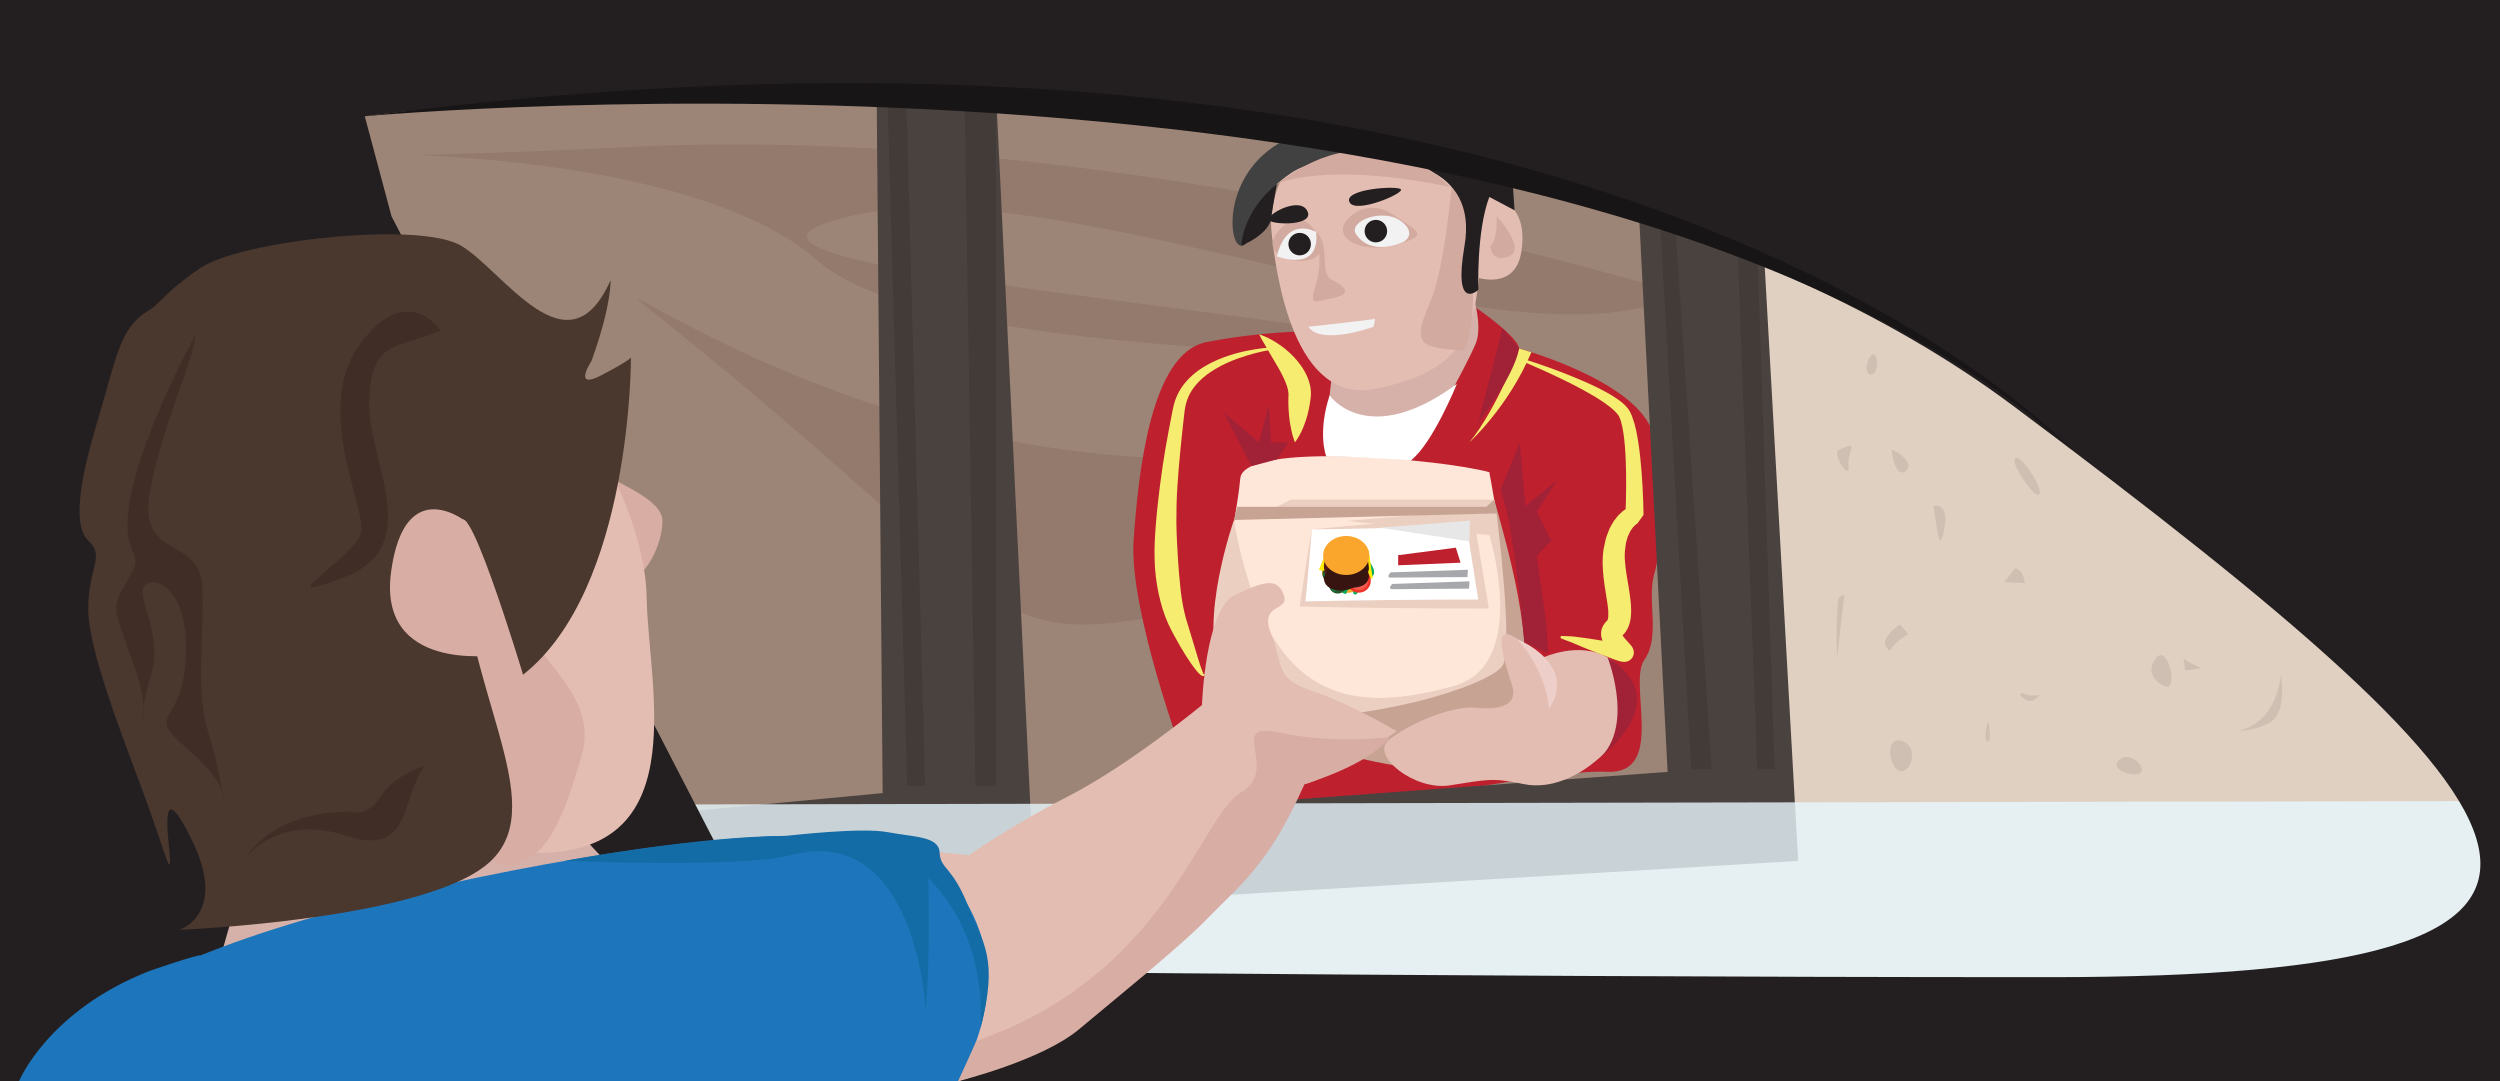 <?xml version="1.0" encoding="utf-8"?>
<!-- Generator: Adobe Illustrator 16.0.0, SVG Export Plug-In . SVG Version: 6.00 Build 0)  -->
<!DOCTYPE svg PUBLIC "-//W3C//DTD SVG 1.1//EN" "http://www.w3.org/Graphics/SVG/1.1/DTD/svg11.dtd">
<svg version="1.1" id="Layer_1" xmlns="http://www.w3.org/2000/svg" xmlns:xlink="http://www.w3.org/1999/xlink" x="0px" y="0px"
	 width="1000.071px" height="432.491px" viewBox="0 0.561 1000.071 432.491" enable-background="new 0 0.561 1000.071 432.491"
	 xml:space="preserve">
<rect x="0" y="0.561" width="1000.071" height="432.491" fill="#808080" stroke="none"/>
<g>
	<polygon fill="#9C8576" points="128.058,21.48 754.398,19.033 760.193,392.856 76.967,363.999 	"/>
	<path fill="#94796D" d="M672.002,118.094c0,0-218.235-68.728-419.599-58.774c-201.364,9.953,8.182-12.666,74.254,45.208
		c66.07,57.877,419.323,21.389,222.476,70.463c-196.851,49.071-377.904-125.393-252.682-20.854
		c125.222,104.543,95.553,107.902,211.071,84.197c115.516-23.703,200.761-71.528,94.578-94.182
		c-106.173-22.652-347.295-37.679-260.971-57.375C427.454,67.082,605.809,152.443,672.002,118.094z"/>
	<polygon fill="#E0D0C1" points="702.324,89.41 716.165,344.262 443.35,354.959 438.664,396.488 993.488,412.22 993.816,132.828 	
		"/>
	<path fill="#BE202E" d="M584.975,119.84c0,0,22.085,14.473,22.713,20.135c0,0,50.973,13.845,54.117,36.497
		c3.15,22.655,3.15,42.79,0,53.487c-3.143,10.698,2.596,25.171-4.05,34.612c-6.646,9.438,9.005,46.04-15.179,44.73
		c-24.186-1.315-125.285,20.103-125.285,20.103l-43.631-25.192c0,0-22.125-59.78-20.187-87.467
		c1.938-27.688,6.973-74.881,28.997-79.288c22.026-4.405,42.161-4.405,42.161-4.405L584.975,119.84z"/>
	<path fill="#D5B1A9" d="M585.851,107.857c0,0,8.369,20.568,4.527,30.004c-3.839,9.439-23.345,44.677-27.75,49.082
		c-4.408,4.407-23.282,23.281-29.577,6.923c-6.292-16.359,1.26-42.158,0-52.856C531.795,130.312,585.851,107.857,585.851,107.857z"
		/>
	<path fill="#E4BDB2" d="M508.512,91.926c1.888,20.137,9.497,70.479,41.531,64.185c28.12-5.522,37.255-16.988,40.335-35.239
		c3.082-18.248,0-9.439,0-9.439s15.671,5.662,18.185-10.068c2.52-15.731-5.44-21.396-12.79-22.024v-5.034
		c0,0-41.324-18.248-65.237-14.473C506.624,63.609,508.512,91.926,508.512,91.926z"/>
	<path fill="#FEE7D9" d="M496.136,191.98c1.257-15.102,81.815-7.551,99.636-2.517c0,0,18.076,94.553,5.05,99.818
		c-13.023,5.27-94.744,9.675-106.701-11.722C482.164,256.164,494.499,211.62,496.136,191.98z"/>
	<path fill="#EBCFC1" d="M597.735,200.422h-81.449l-7.805,4.144h79.947l-49.708,4.403l57.052,5.618c0,0,16.388,52.162-14.448,60.455
		c-30.835,8.295-65.038,11.327-81.62-41.227c-4.608-14.604-6.084-25.237-6.084-25.237s-14.15,40.035-5.292,60.802
		c8.86,20.764,71.035,40.902,97.523,30.832C612.338,290.144,606.416,244.106,597.735,200.422z"/>
	<path fill="#414142" d="M605.077,75.248c0,0-65.913-21.076-88.792-5.344c-22.877,15.731-14.064,28.945-19.73,28.945
		c-5.662,0-7.731-31.32,19.73-43.348C543.751,43.474,608.65,63.291,605.077,75.248z"/>
	<path fill="#D3AAA0" d="M537.354,91.048c0.762-3.051,9.129-11.955,20.295-4.405c11.166,7.552,12.864,7.818,2.264,11.459
		C549.311,101.746,535.468,98.601,537.354,91.048z"/>
	<path fill="#D3AAA0" d="M516.488,88.672c6.479-4.313,17.725,12.525,8.174,15.592C514.866,107.41,499.942,99.691,516.488,88.672z"/>
	<path fill="#D3AAA0" d="M598.706,87.077c0,0,12.163,13.042,4.935,16.007c-7.229,2.966-7.473-4.237-7.473-4.237
		S599.107,97.117,598.706,87.077z"/>
	<polygon fill="#4A423F" points="398.39,36.551 412.416,328.15 667.086,309.334 654.461,62.98 705.47,98.849 719.314,344.933 
		466.884,359.991 271.281,369.431 259.633,326.642 353.085,317.83 350.568,23.966 	"/>
	<path fill="#C7A394" d="M594.594,203.307H494.93l-1.311,5.271l105.046-2.636c0,0,6.895,53.775,2.386,60.918
		c-4.514,7.142-49.364,23.283-104.496,21.396c0,0,94.831,41.148,109.379,5.358c11.054-27.188-2.037-70.905-8.199-93.192
		L594.594,203.307z"/>
	<path fill="#E4BDB2" d="M617.462,263.52c0,0,14.164-6.536,25.602,0c11.441,6.536,8.173,28.323,0,37.039
		c-8.168,8.713-21.24,16.339-33.77,13.616c-12.53-2.724-15.253-1.601-29.417,0.562c-14.159,2.161-31.59-11.998-24.51-17.99
		c7.08-5.991,24.934-14.161,35.344-13.073c10.41,1.093,16.402-1.631,14.224-8.712c-2.178-7.082-9.258-26.692,1.632-19.064
		c10.893,7.626,15.797,19.064,13.619,26.146C620.187,282.042,625.633,274.413,617.462,263.52z"/>
	<path fill="#F2F2F2" d="M542.491,94.279c-3.557-5.242,11.148-10.969,18.459-4.869c5.975,4.982,0.502,7.922,0.502,7.922
		S548.785,103.554,542.491,94.279z"/>
	<path fill="#F2F2F2" d="M526.515,93.402c0,0-11.743-6.855-15.734,9.692C510.781,103.094,528.082,110.027,526.515,93.402z"/>
	<circle fill="#231F20" cx="550.39" cy="93.021" r="4.505"/>
	<circle fill="#231F20" cx="519.906" cy="98.219" r="4.505"/>
	<path fill="#231F20" d="M496.555,98.849c0,0,10.93-4.326,11.922-10.937c0.989-6.61,2.302-13.77,2.302-13.77
		S497.814,83.746,496.555,98.849z"/>
	<path fill="#F6EC70" d="M607.687,139.975c0,0-8.562,23.686-19.889,37.529c0,0,15.624-14.193,24.801-36.042L607.687,139.975z"/>
	<g>
		<path fill="#F6EC70" d="M608.087,143.731c7.072,2.191,14.057,4.643,20.937,7.45c3.44,1.398,6.857,2.889,10.225,4.555
			c1.687,0.83,3.354,1.725,5.002,2.693c1.648,0.974,3.273,2.033,4.845,3.358c0.776,0.678,1.546,1.425,2.256,2.387l0.512,0.776
			l0.064,0.099l0.115,0.241l0.073,0.155l0.146,0.313l0.582,1.256c0.348,0.965,0.71,2.043,0.996,3.027l0.692,2.837
			c0.385,1.88,0.717,3.761,0.981,5.628c0.264,1.872,0.509,3.744,0.688,5.609c0.391,3.733,0.663,7.464,0.866,11.189
			c0.199,3.739,0.34,7.435,0.393,11.222l-2.378,3.334c0.01,0.009,0.037,0,0.031,0.007l-0.151,0.106
			c-0.105,0.079-0.202,0.113-0.317,0.215l-0.692,0.581c-0.42,0.503-0.913,0.904-1.254,1.523l-0.576,0.835l-0.452,0.972l-0.458,0.962
			c-0.142,0.327-0.209,0.715-0.322,1.068c-0.172,0.738-0.469,1.395-0.551,2.184l-0.282,2.326l-0.077,0.575l-0.019,0.143
			c-0.016,0.158,0.015-0.189,0.012-0.147v0.022v0.041l-0.004,0.087l-0.008,0.341l-0.029,1.373c-0.008,0.896,0.091,1.515,0.115,2.286
			c0.262,3.27,0.899,6.687,1.491,10.293c0.275,1.809,0.6,3.668,0.781,5.65c0.188,1.959,0.294,4.093,0.012,6.49
			c-0.117,0.637-0.178,1.214-0.371,1.878c-0.219,0.681-0.412,1.336-0.713,2.011c-0.378,0.695-0.746,1.389-1.227,2.028
			c-0.274,0.312-0.562,0.619-0.855,0.917l-0.444,0.435l-0.227,0.211l-0.057,0.053c-0.25,0.228,0.308-0.279,0.245-0.223l-0.016,0.015
			l-0.061,0.057l-0.26,0.229l-0.128,0.114c0,0.006,0.087-0.067,0.116-0.104c0.181-0.188,0.275-0.441,0.329-0.556
			c0.097-0.312,0.124-0.708,0.057-0.864c-0.11-0.301-0.054,0.136,0.263,0.626c0.307,0.507,0.777,1.102,1.318,1.72
			c0.576,0.664,1.106,1.173,1.998,2.216c0.091,0.104,0.272,0.338,0.422,0.55l0.114,0.159l0.203,0.349l0.182,0.366
			c0.063,0.162,0.082,0.118,0.215,0.607c0.104,0.381,0.146,0.801,0.127,1.2c-0.008,0.2-0.033,0.396-0.062,0.581
			c-0.064,0.271-0.168,0.577-0.316,0.871c-0.293,0.597-0.787,1.135-1.275,1.463c-0.313,0.196-0.462,0.253-0.722,0.358
			c-1.229,0.4-1.293,0.233-1.697,0.271c-1.093-0.086-1.523-0.247-2.066-0.402c-1.025-0.32-1.896-0.657-2.79-1.001
			c-1.547-0.655-3.4-1.254-5.075-1.938l-5.136-2.025l-5.101-2.144c-0.855-0.409-1.675-0.641-2.524-0.973l-2.557-0.988l0.117-0.897
			c1.839,0.056,3.799,0.064,5.649,0.279l5.475,0.742l5.447,0.86c1.845,0.302,3.541,0.588,5.491,1
			c0.862,0.166,1.748,0.337,2.507,0.422c0.341,0.049,0.815,0.072,0.636,0.034c-0.18,0.03-0.008-0.109-1.022,0.196
			c-0.208,0.088-0.296,0.133-0.563,0.305c-0.452,0.279-0.915,0.771-1.17,1.322c-0.131,0.27-0.219,0.555-0.266,0.802
			c-0.036,0.159-0.062,0.325-0.077,0.496c-0.025,0.343,0.015,0.707,0.107,1.031l0.152,0.452c0.028,0.072,0.058,0.145,0.099,0.216
			c0.035,0.064,0.081,0.14,0.118,0.193l0.01,0.029c0.006,0.033,0.051,0.083-0.021,0.022l-1.929-1.612
			c-0.761-0.661-1.558-1.391-2.361-2.337c-0.777-0.962-1.685-2.148-2.089-4.263c-0.178-1.052-0.107-2.401,0.385-3.544
			c0.196-0.556,0.57-1.17,1.018-1.733l0.317-0.382l0.116-0.125l0.233-0.25l0.061-0.064l0.013-0.016
			c-0.053,0.044,0.517-0.474,0.276-0.256v-0.011l0.007-0.037l0.018-0.067c0.019-0.04,0.042-0.068,0.078-0.092
			c0.036-0.108,0.046-0.26,0.119-0.351c0.038-0.17,0.056-0.414,0.116-0.601c0.045-0.214,0.029-0.562,0.06-0.826
			c0.057-1.24-0.032-2.779-0.297-4.445c-0.24-1.649-0.502-3.399-0.815-5.198c-0.305-1.8-0.558-3.655-0.788-5.57
			c-0.229-1.901-0.329-3.887-0.381-5.895c0.027-1.057,0.037-2.268,0.129-3.197l0.144-1.364l0.038-0.34l0.036-0.34l0.038-0.192
			l0.162-0.773l0.66-3.074c0.211-1.021,0.706-2.043,1.049-3.054c0.203-0.502,0.352-1.014,0.604-1.508l0.814-1.467
			c0.279-0.485,0.543-0.974,0.842-1.447l1.067-1.356c0.658-0.925,1.592-1.704,2.452-2.498c1.041-0.76,1.794-1.375,3.468-2.048
			l-2.382,3.331c0.177-3.588,0.261-7.271,0.29-10.909c0.031-3.646-0.017-7.29-0.171-10.914c-0.064-1.814-0.19-3.615-0.326-5.408
			c-0.141-1.797-0.349-3.565-0.593-5.321l-0.46-2.574l-0.563-2.277l-0.506-1.289l-0.127-0.322l-0.063-0.161l-0.015-0.039
			l-0.006-0.021c0.147,0.312,0.034,0.079,0.066,0.146l-0.028-0.046l-0.226-0.393c-0.351-0.55-0.867-1.142-1.446-1.711
			c-2.363-2.313-5.461-4.314-8.538-6.178c-3.115-1.856-6.347-3.581-9.623-5.226c-6.568-3.266-13.291-6.3-20.087-9.144
			L608.087,143.731z"/>
	</g>
	<g>
		<path fill="#F6EC70" d="M503.671,134.309c0,0,3.244,0.899,7.307,3.563c2.034,1.324,4.288,3.07,6.441,5.312
			c2.14,2.254,4.229,4.983,5.688,8.453c0.674,1.746,1.25,3.689,1.307,5.839c0.007,0.557-0.009,1.051-0.043,1.667
			c-0.032,0.372-0.074,0.743-0.132,1.108c-0.113,0.732-0.191,1.459-0.327,2.169c-0.25,1.422-0.54,2.788-0.874,4.086
			c-0.369,1.322-0.763,2.561-1.187,3.692c-0.822,2.271-1.759,4.095-2.528,5.354c-0.352,0.634-0.703,1.12-0.937,1.45
			c-0.226,0.334-0.374,0.504-0.374,0.504s-0.359-0.829-0.755-2.222c-0.452-1.403-0.873-3.376-1.254-5.684
			c-0.184-1.153-0.321-2.392-0.415-3.692c-0.119-1.325-0.194-2.728-0.212-4.169c-0.021-0.723,0.015-1.452,0.021-2.193
			c0-0.371,0.02-0.744,0.042-1.116c-0.015-0.129-0.007-0.387-0.015-0.585c-0.087-0.866-0.268-1.933-0.678-3.047
			c-0.741-2.265-2.026-4.734-3.342-7.059c-1.326-2.329-2.669-4.58-3.846-6.544c-1.177-1.961-2.146-3.686-2.832-4.908
			C504.046,135.058,503.671,134.309,503.671,134.309z"/>
	</g>
	<g>
		<path fill="#F6EC70" d="M508.936,140.425c0,0-2.432,0.304-6.577,1.346c-2.067,0.529-4.556,1.257-7.336,2.258
			c-2.768,1.022-5.839,2.329-8.9,4.165c-3.06,1.817-6.125,4.208-8.487,7.305c-1.185,1.541-2.123,3.289-2.779,5.156
			c-0.673,1.912-0.95,3.735-1.195,6.148c-1.034,9.168-2.072,18.911-2.689,28.636c-0.312,4.862-0.411,9.725-0.389,14.483
			c0.072,4.764,0.351,9.415,0.613,13.872c0.289,4.456,0.611,8.715,1.084,12.707c0.44,3.995,1.143,7.699,2.002,11.024
			c2.116,6.99,3.879,12.819,5.114,16.898c0.642,2.041,1.161,3.645,1.581,4.648c0.158,0.489,0.52,0.876,0.328,0.847
			c-0.123-0.021-0.31,0.107-0.32,0.175c-0.023,0.05-0.005,0.06,0.001,0.053c0.018-0.013,0.026-0.029,0.026-0.015l0.904,0.018
			c-0.001,0.012,0.009,0.076-0.005,0.212c-0.007,0.067-0.021,0.166-0.105,0.312c-0.073,0.16-0.388,0.362-0.66,0.32
			c-0.784-0.199-0.99-0.561-1.496-0.996c-0.892-0.896-1.995-2.276-3.251-4.104c-1.279-1.813-2.686-4.084-4.244-6.708
			c-0.765-1.316-1.539-2.732-2.364-4.233c-0.409-0.756-0.837-1.506-1.237-2.297c-0.412-0.789-0.825-1.719-1.249-2.606
			c-1.679-3.617-2.87-7.721-3.839-12.069c-0.916-4.359-1.498-8.996-1.6-13.763c-0.147-4.771,0.149-9.667,0.564-14.594
			c0.389-4.929,0.981-9.894,1.583-14.839c0.629-4.943,1.372-9.855,2.174-14.672c0.835-4.812,1.736-9.521,2.629-14.062
			c0.402-2.149,0.929-4.831,1.952-7.038c0.998-2.255,2.323-4.284,3.854-5.989c3.07-3.422,6.664-5.745,10.078-7.437
			c3.425-1.706,6.721-2.806,9.654-3.64c2.942-0.82,5.55-1.314,7.695-1.665c4.304-0.674,6.802-0.757,6.802-0.757L508.936,140.425z"/>
	</g>
	<path fill="#F2F2F2" d="M523.356,131.276c0,0,18.107-1.949,26.734-3.145l-0.629,3.145
		C549.463,131.276,528.646,138.933,523.356,131.276z"/>
	<path fill="#D3AAA0" d="M526.515,93.402c0,0,2.902,11.11,0,20.549c-2.901,9.44-1.015,7.373,6.536,5.89
		c7.555-1.485,5.661-4.546,0-7.149C527.393,110.091,532.557,98.653,526.515,93.402z"/>
	<path fill="#231F20" d="M539.897,81.546c-2.957-5.366,19.22-6.877,20.508-5.235C561.694,77.953,542.42,86.128,539.897,81.546z"/>
	<path fill="#231F20" d="M522.765,84.608c3.941,6.411-13.607,6.026-15.124,4.027C506.124,86.637,519.406,79.134,522.765,84.608z"/>
	<path fill="#FFFFFF" d="M531.874,158.74c0,0,15.099,21.745,50.926-4.602c0,0-9.708,23.942-18.401,30.577
		c0,0-26.961-1.804-33.883-1.652C530.516,183.063,526.921,173.955,531.874,158.74z"/>
	<path fill="#EDCEC8" d="M606.677,256.089c0,0,24.924,9.855,12.967,28.104C619.644,284.193,618.882,268.886,606.677,256.089z"/>
	<path opacity="0.8" fill="#E7F6FC" enable-background="new    " d="M261.731,322.382l731.864-1.403
		c0,0,15.261,68.189-37.186,73.258c-55.486,5.362-686.523,9.28-686.523,9.28L261.731,322.382z"/>
	<path fill="#231F20" d="M133.473,0.561h-5.175H0v432.49h130.955h22.653h846.463V0.561H133.473z M819.993,391.454
		c-257.999,0-507.811-3.146-507.811-3.146L156.617,87.077l0,0l-10.701-40.007c60.343-8.403,453.364-38.063,659.56,115.964
		C1027.024,328.528,1075.054,391.454,819.993,391.454z"/>
	<path fill="#D5B1A9" d="M220.309,320.979c3.775,2.517,28.146,35.237,39.324,36.498c0,0-26.769,54.116-101.007,56.634
		c-74.238,2.517-93.392,22.928-49.345-92.502C153.329,206.178,220.309,320.979,220.309,320.979z"/>
	<path fill="#D8ADA3" d="M240.909,189.461c5.833,4.639,24.08,10.698,24.08,19.507c0,8.811-6.292,23.888-16.36,24.846
		C238.559,234.769,240.909,189.461,240.909,189.461z"/>
	<path fill="#E4BDB2" d="M96.347,123.391c33.896-29.559,84.949-25.17,108.863,5.035c23.912,30.204,52.857,74.881,53.487,111.378
		c0.629,36.499,20.196,105.778-49.5,101.8c-87.468-4.993-113.208,18.073-128.938-32.268C64.526,258.994,17.69,191.98,96.347,123.391
		z"/>
	<path fill="#E4BDB2" d="M366.722,340.487l20.971,2.178c0,0,15.103-10.988,39.643-23.574c24.543-12.587,53.488-36.497,53.488-36.497
		s1.259-38.384,13.216-44.05c11.959-5.662,16.99-6.922,19.508,0c2.519,6.922-10.139,2.922-5.066,15.621
		c5.066,12.696,1.291,17.732,16.393,22.768c15.103,5.033,33.886,16.145,33.886,16.145s-27.523,19.263-36.941,21.151
		c0,0-56.094,94.348-138.527,118.824C383.29,433.051,404.904,378.24,366.722,340.487z"/>
	<path fill="#1D76BB" d="M366.722,340.487c0,0-34.647-19.527-188.572,13.84c-43.6,9.455-75.118,19.167-97.92,28.432
		c-1.099-0.49-20.358,6.19-20.358,6.19c-40.681,15.87-52.253,44.103-52.253,44.103h12.585h363.083
		C417.268,371.448,366.722,340.487,366.722,340.487z"/>
	<path fill="#146CA6" d="M314.687,334.927c0,0,29.59-3.512,40.288-1.494c10.697,2.019,20.651,1.604,20.911,8.213
		c0.262,6.611,4.957,5.322,11.182,20.797c6.224,15.476,12.577,21.462,5.03,49.779c0,0,4.406-35.238-20.761-60.408
		c0,0,0.873,33.435-1.014,53.006c0,0-3.598-75.415-53.95-62.155c-20.118,5.299-90.438,2.269-90.438,2.269
		S278.806,335.03,314.687,334.927z"/>
	<path fill="#D8ADA3" d="M180.038,183.058c4.912-10.589,8.18,12.067,18.25,46.049c10.069,33.98,42.3,46.25,34.365,73.78
		c-7.936,27.532-15.068,43.892-31.323,43.892C185.072,346.778,160.531,225.104,180.038,183.058z"/>
	<g>
		<g>
			<path fill="none" stroke="#F1E4E0" stroke-miterlimit="10" d="M137.248,172.472"/>
		</g>
	</g>
	<g>
		<g>
			<path fill="none" stroke="#F1E4E0" stroke-miterlimit="10" d="M132.843,174.991"/>
		</g>
	</g>
	<path fill="#4A372D" d="M209.243,270.46c0,0-25.731-85.461-25.429-55.873c0.618,60.886,37.127,106.757,12.583,130.346
		c-24.542,23.586-124.594,27.581-124.594,27.581s19.436-6.229,4.997-35.806c-14.436-29.572-8.774,2.602-8.774,8.225
		c0,5.62-2.565-5.076-10.406-26.473c-7.841-21.395-22.315-57.354-22.315-74.298c0-16.945,6.923-20.779,0-27.356
		c-6.919-6.581-2.364-27.64,3.565-47.381c7.588-25.272,8.928-37.512,19.887-44.205c6.695-4.09,5.495-6.469,21.225-17.363
		c15.731-10.896,87.468-19.078,104.457-9.008c16.991,10.069,42.79,52.229,59.78,13.844c0,0,0.599,9.455-7.572,32.189
		c0,0-7.936,12.039,4.019,5.747c11.957-6.291,11.732-7.102,11.732-7.102S252.83,236.09,209.243,270.46L209.243,270.46z"/>
	<path fill="#D8ADA3" d="M197.683,262.63c0,0-46.64,6.83-41.241-33.286c5.399-40.112,30.153-20.011,30.153-20.011L197.683,262.63z"
		/>
	<path fill="#D8ADA3" d="M556.03,295.396c0,0-22.699,2.949-44.229-1.781c-21.536-4.729,0.488,14.612-15.243,23.822
		c-15.731,9.205-28.317,65.839-93.759,94.785l-12.255,4.843l-7.252,15.987c0,0,33.512-8.249,48.453-20.829
		c14.942-12.582,40.599-33.063,52.137-45.107c11.538-12.046,23.642-20.334,37.937-52.885
		C521.818,314.227,547.474,306.83,556.03,295.396z"/>
	<polygon fill="#423B38" points="355.021,40.244 362.918,314.96 370.074,314.96 362.547,40.244 385.872,41.698 390.212,314.96 
		398.39,314.96 398.39,40.244 	"/>
	<polygon fill="#423B38" points="664.166,90.879 676.526,308.245 684.703,308.245 670.348,93.402 695.166,102.724 702.952,308.245 
		709.874,308.245 703.144,104.527 	"/>
	<path fill="#A12137" d="M600.198,196.698l7.737-19.097l2.288,25.389l12.667-10.381l-8.105,12.609l5.737,11.588l-5.737,6.204
		l3.849,27.36l0.632,11.459l-9.478-4.247C609.783,257.582,605.679,208.969,600.198,196.698z"/>
	<polygon fill="#A12137" points="500.662,187.027 489.475,165.55 503.671,177.602 507.522,162.406 508.481,177.507 515.432,177.507 
		510.781,184.339 	"/>
	<path fill="#A12137" d="M601.051,131.828l-9.665,37.601c0,0,14.167-17.899,16.301-29.452L601.051,131.828z"/>
	<path fill="#A12137" d="M643.064,263.52c0,0,12.694,31.754-7.126,43.346C635.935,306.865,673.16,282.204,643.064,263.52z"/>
	<path fill="#D3AAA0" d="M580.692,75.304c0,0-2.96,32.172-7.995,44.536c-5.035,12.361-8.064,18.635,3.998,20.135
		c12.062,1.501,9.156,0,9.156,0s3.559-5.153,3.381-21.883C589.055,101.363,598.129,67.495,580.692,75.304z"/>
	<path fill="#231F20" d="M556.495,64.942c0,0,35.048,0.9,29.355,33.907c-4.665,27.058,5.537,17.668,5.537,17.668
		s-0.852-23.333,4.385-37.177l10.104,5.356l-0.796-11.338C605.077,73.361,570.49,65.98,556.495,64.942z"/>
	<path fill="#D3AAA0" d="M510.781,74.141c0,0,18.476-9.199,69.078,1.164C579.859,75.304,551.923,42.845,510.781,74.141z"/>
	<path fill="#181516" d="M145.916,47.071c0,0,483.076-44.94,682.72,133.361C828.635,180.431,646.661-18.555,145.916,47.071z"/>
	<path fill="#402E26" d="M176.191,132.772c-18.25,7.587-27.461,3.812-28.519,27.724c-1.058,23.913,23.197,58.295-10.011,70.993
		c-33.208,12.698,5.42-8.063,6.878-18.42c1.461-10.354-19.319-49.606-0.441-75.002C162.975,112.668,176.191,132.772,176.191,132.772
		z"/>
	<path fill="#402E26" d="M169.97,306.865c-10.07,13.483-5.061,36.737-31.79,27.941c-26.731-8.795-39.945,8.796-39.945,8.796
		s10.31-18.516,42.28-18.369c0,0,6.174,2.666,11.836-6.144C158.014,310.282,169.97,306.865,169.97,306.865z"/>
	<path fill="#402E26" d="M52.532,219.715c2.686,6.41,2.281,6.448-2.75,15.158c-5.036,8.704-3.777,9.814,0,21.216
		c3.774,11.402,7.549,19.01,7.549,28.104c0,9.098-1.887,2.449,3.146-13.732c5.033-16.185-6.467-31.081-2.604-35.589
		c3.862-4.507,17.706,0.768,16.447,28.648c-1.257,27.881-16.828,21.589,0.079,36.062c16.909,14.473,15.023,21.394,15.023,21.394
		s-1.258-12.143-6.292-28.094c-5.036-15.953-1.294-38.402-2.22-58.011c-0.927-19.612-25.467-10.366-21.063-36.698
		c4.407-26.331,18.248-54.72,18.248-63.493C78.097,134.682,43.328,197.742,52.532,219.715z"/>
	<path fill="#CEBFB2" d="M735.675,180.431c-3.122,1.415,4.405,12.972,3.775,6.594C738.821,180.653,744.482,176.436,735.675,180.431z
		"/>
	<path fill="#CEBFB2" d="M756.697,180.431c6.665,2.738,8.553,7.772,4.779,9.03C757.7,190.723,756.697,180.431,756.697,180.431z"/>
	<path fill="#CEBFB2" d="M763.395,254.164c-8.842,5.146-6.328,8.923-8.842,5.146c-2.52-3.775,5.495-8.939,5.495-8.939
		L763.395,254.164z"/>
	<path fill="#CEBFB2" d="M773.427,202.99c0,0,6.296-1.884,4.409,8.654C775.948,222.184,775.317,215.264,773.427,202.99z"/>
	<path fill="#CEBFB2" d="M737.79,238.336c-2.748,1.468-2.379,0.207-2.878,8.389c-0.497,8.183,0,16.881,0,16.881L737.79,238.336z"/>
	<path fill="#CEBFB2" d="M912.497,270.46c0,0,2.516,15.278-4.406,19.054c-6.923,3.776-13.216,3.368-13.216,3.368
		S909.616,291.99,912.497,270.46z"/>
	<path fill="#CEBFB2" d="M873.483,263.855c5.034,4.266,9.439,3.638,5.034,4.266c-4.404,0.626-4.404,0.628-4.404,0.628
		L873.483,263.855z"/>
	<path fill="#CEBFB2" d="M806.153,227.828c3.775,1.276,3.775,6,3.775,6l-8.179-0.431L806.153,227.828z"/>
	<path fill="#CEBFB2" d="M809.928,278.189c4.407,1.89,8.18-1.257,4.407,1.89C810.554,283.223,805.523,276.302,809.928,278.189z"/>
	<path fill="#CEBFB2" d="M795.454,288.886c0,0,1.258,7.553,0,8.18C794.195,297.697,793.568,293.29,795.454,288.886z"/>
	<path fill="#CEBFB2" d="M761.217,297.126c7.632,3.165,1.688,15.37-2.487,11.116C754.554,303.987,755.296,294.668,761.217,297.126z"
		/>
	<path fill="#CEBFB2" d="M805.839,184.715c0.6-5.346,11.587,10.845,10.043,13.458C814.333,200.787,805.523,187.519,805.839,184.715z
		"/>
	<path fill="#CEBFB2" d="M862.786,263.52c4.643-5.18,8.81,14.039,3.145,11.521C860.267,272.524,859.01,267.732,862.786,263.52z"/>
	<path fill="#CEBFB2" d="M747.629,144.154c2.519-5.033,4.408,1.888,2.519,5.035C748.261,152.335,745.11,149.19,747.629,144.154z"/>
	<path fill="#CEBFB2" d="M848.271,304.105c4.629-3.146,11.414,4.759,7.279,6.016C851.416,311.379,843.236,307.525,848.271,304.105z"
		/>
	<g>
		<g>
			<path fill="#FFFFFF" d="M524.773,212.337c3.13-0.059,63.271-3.5,63.271-3.5l5.417,33.353h-72.365L524.773,212.337z"/>
			<path fill="#EBCFC1" d="M524.773,212.337c5.264-0.548,10.529-1.001,15.795-1.461c5.266-0.471,10.53-0.927,15.8-1.319
				l15.792-1.218l15.789-1.112l1.43-0.103l0.257,1.455c1.956,11.094,3.757,22.21,5.607,33.323l0.349,2.104l-2.132-0.01
				c-12.062-0.046-24.124-0.043-36.183-0.193l-18.093-0.233l-18.09-0.344l-1.191-0.023l0.163-1.139
				c0.715-4.963,1.515-9.916,2.294-14.87C523.134,222.237,523.912,217.281,524.773,212.337z M524.773,212.337
				c-0.364,5.007-0.813,10.002-1.266,14.999c-0.448,4.994-0.874,9.992-1.387,14.981l-1.025-1.162l18.091-0.345l18.092-0.232
				c12.059-0.15,24.124-0.149,36.183-0.193l-1.783,2.096c-1.762-11.124-3.576-22.242-5.231-33.384l1.689,1.353l-15.844,0.68
				c-5.282,0.211-10.563,0.42-15.844,0.572c-5.273,0.175-10.553,0.288-15.834,0.387
				C535.335,212.199,530.056,212.317,524.773,212.337z"/>
		</g>
		<polygon fill="#BE202E" points="582.374,219.649 584.26,225.648 559.299,226.689 559.299,222.648 		"/>
		<path fill="#A6A8AC" d="M587.184,228.484l-0.166,2.933c0,0-28.312,0.143-30.57,0.213c-2.256,0.067-0.162-2.101-0.162-2.101
			L587.184,228.484z"/>
		<path fill="#A6A8AC" d="M587.832,233.105l-0.166,2.934c0,0-28.317,0.144-30.574,0.214c-2.256,0.07-0.158-2.101-0.158-2.101
			L587.832,233.105z"/>
		<g>
			<path fill="#FAA62C" d="M545.563,234.845c-3.859,3.861-10.144,3.861-14.005,0c-3.859-3.861-3.859-10.142,0-14.003
				c3.861-3.862,10.146-3.862,14.005,0C549.424,224.703,549.424,230.984,545.563,234.845z"/>
			<path fill="#03AA5C" d="M547.505,225.006c0,0,3.491,3.738,1.623,5.967c-1.87,2.223-2.548,1.204-4.077,2.998
				c-1.529,1.792-1.855,5.085-3.27,4.318c-1.417-0.766,0.918-2.571-1.406-2.157c-2.327,0.413-1.301,2.093-2.148,2.019
				c-2.039-0.177-3.955-4.222-3.955-4.222L547.505,225.006z"/>
			<circle fill="#24572B" cx="535.095" cy="234.573" r="3.43"/>
			<path fill="#03AA5C" d="M532.962,236.532l1.434,0.925l-1.434-1.642l2.307,1.139l-1.962-1.716c0,0,1.079,0.503,2.033,0.925
				c0.777,0.339,1.471,0.625,1.434,0.54c-0.073-0.19-3.274-2.925-3.274-2.925l3.062,1.84l-3.33-2.299l-0.271,0.538l2.038,1.808
				l-2.038-1v0.75l-0.476,0.121L532.962,236.532z"/>
			<path fill="#3CB766" d="M542.348,237.543c0,0,1.697-2.949,0.722-2.641c-0.978,0.311-1.423,0.135-2.336,0.778
				C540.737,235.681,541.806,238.37,542.348,237.543z"/>
			<path fill="#3CB766" d="M532.602,218.987c0,0-0.491-0.763,1.33-1.622c1.486-0.701,2.461,0.376,3.372,0.128
				c0.91-0.248-1.395,1.233-4.51,1.494"/>
			<circle fill="#24572B" cx="532.251" cy="230.17" r="3.233"/>
			<path fill="#03AA5C" d="M529.809,231.387l1.055,1.212l-0.868-1.86l1.791,1.633l-1.326-2.067c0,0,0.848,0.74,1.603,1.367
				c0.611,0.512,1.164,0.95,1.154,0.867c-0.017-0.189-2.199-3.504-2.199-3.504l2.292,2.467l-2.416-2.956l-0.385,0.414l1.372,2.171
				l-1.581-1.439l-0.195,0.68l-0.464-0.012L529.809,231.387z"/>
			<polygon fill="#FDEB03" points="531.315,219.898 547.505,220.725 549.137,232.024 527.548,228.545 			"/>
			<circle fill="#EE3326" cx="543.605" cy="232.891" r="4.758"/>
			<circle fill="#F1594E" cx="543.605" cy="232.892" r="3.77"/>
			<path fill="#511911" d="M544.887,233.471c-3.486,3.488-9.163,3.488-12.651,0c-3.488-3.486-3.488-9.162,0-12.65
				c3.488-3.489,9.162-3.489,12.651,0C548.374,224.309,548.374,229.986,544.887,233.471z"/>
			<g>
				<path fill="#371410" d="M533.198,226.775c0,0,0.749-0.889,2.429-1.757c0.845-0.449,1.927-0.88,3.288-1.12
					c1.354-0.228,3.022-0.279,4.892,0.306c0.464,0.166,0.942,0.312,1.408,0.573l0.706,0.384l0.205,0.145
					c-0.059-0.047,0.224,0.165,0.397,0.342c0.101,0.102,0.158,0.156,0.278,0.312c0.121,0.155,0.233,0.326,0.331,0.501l0.134,0.28
					c0.068,0.166,0.127,0.341,0.173,0.525c0.083,0.389,0.118,0.694,0.071,1.146c-0.046,0.431-0.202,0.896-0.398,1.24
					c-0.137,0.25-0.317,0.49-0.517,0.702c-0.247,0.249-0.321,0.29-0.446,0.391c-0.122,0.089-0.252,0.171-0.38,0.245
					c-0.171,0.092-0.3,0.149-0.457,0.216l-0.302,0.105c-0.672,0.2-0.894,0.185-1.21,0.227c-0.28,0.022-0.518,0.046-0.759,0.038
					c-0.471-0.004-0.904-0.027-1.334-0.084c-1.715-0.198-3.392-0.867-5.142-1.387c-0.866-0.229-1.756-0.464-2.618-0.487
					c-0.426-0.015-0.863-0.008-1.199,0.075c-0.152,0.023-0.333,0.1-0.265,0.076c0.022-0.011,0.189-0.136,0.241-0.429
					c0.007-0.032,0.011-0.066,0.011-0.1c0-0.003-0.015-0.232-0.008-0.121l0.005,0.023l0.004,0.042c0-0.037-0.009-0.1-0.022-0.148
					c-0.078-0.224-0.111-0.23-0.155-0.302c-0.17-0.161-0.037-0.059,0.109-0.057c0.153,0.019,0.346,0.023,0.551,0.022
					c0.407-0.015,0.856-0.066,1.305-0.16c0.903-0.153,1.834-0.436,2.775-0.707c0.944-0.269,1.903-0.557,2.917-0.73
					c1.041-0.196,2.013-0.321,3.475-0.151c0.385,0.062,0.812,0.128,1.455,0.4c0.327,0.15,0.713,0.334,1.215,0.799
					c0.481,0.429,1.052,1.296,1.185,2.256l0.038,0.348l0.011,0.173l-0.057,0.657l-0.004,0.089c-0.011,0.057,0.01-0.004-0.02,0.147
					c-0.064,0.298-0.17,0.604-0.306,0.896c-0.139,0.291-0.31,0.563-0.498,0.805c-0.123,0.146-0.222,0.249-0.339,0.369
					c-0.223,0.223-0.53,0.465-0.679,0.552c-0.188,0.123-0.384,0.233-0.58,0.334l-0.432,0.189c-0.323,0.132-0.493,0.173-0.739,0.249
					c-1.62,0.406-2.562,0.403-3.59,0.455c-1.964,0.047-3.697-0.194-5.11-0.397c-0.34-0.051-0.671-0.081-0.857-0.125
					c-0.09-0.021-0.147-0.034-0.053-0.081c-0.014-0.01,0.084-0.033,0.147-0.063l0.258-0.128c0.177-0.09,0.347-0.203,0.492-0.335
					c0.325-0.249,0.62-0.611,0.801-0.996c0.132-0.241,0.234-0.52,0.291-0.804c0.03-0.143,0.047-0.283,0.053-0.425l0.004-0.209
					c-0.042-0.807-0.014-0.214-0.021-0.388c-0.008,0,0.007,0.2-0.019,0.037c-0.029-0.249-0.125-0.54-0.221-0.724
					c-0.04-0.088-0.092-0.171-0.146-0.249c-0.174-0.235-0.294-0.283-0.327-0.283c-0.084,0.001,0.005,0.161,0.135,0.284
					c0.574,0.561,1.589,1.097,2.476,1.395c0.913,0.347,1.8,0.504,2.573,0.615c1.545,0.174,2.594,0.079,2.594,0.079l0.339,0.641
					c0,0-0.166,0.203-0.517,0.574c-0.357,0.358-0.924,0.869-1.773,1.347c-0.845,0.5-1.982,0.95-3.389,1.201
					c-1.417,0.194-3.052,0.307-5.051-0.396c-0.507-0.196-1.045-0.418-1.689-0.909c-0.311-0.244-0.684-0.577-1.058-1.13
					c-0.101-0.16-0.196-0.33-0.282-0.5c-0.124-0.271-0.249-0.655-0.311-0.995c-0.045-0.26-0.034-0.153-0.056-0.245
					c-0.008-0.189,0.02,0.394-0.022-0.426l0.012-0.242c0.014-0.165,0.037-0.332,0.071-0.497c0.067-0.331,0.185-0.656,0.327-0.942
					c0.243-0.459,0.604-0.892,0.992-1.212c0.229-0.181,0.483-0.342,0.744-0.481c0.271-0.137,0.342-0.155,0.53-0.23
					c0.155-0.06,0.342-0.121,0.429-0.144c0.475-0.135,0.809-0.191,1.114-0.245c0.607-0.108,1.084-0.131,1.562-0.166
					c1.859-0.125,3.561-0.031,5.17,0.12c0.747,0.092,1.637,0.129,1.822,0.181c-0.025,0.013,0.035,0.019-0.074,0.059
					c-0.039,0.021-0.069,0.041-0.111,0.069c-0.096,0.046-0.188,0.104-0.274,0.168c-0.042,0.04-0.271,0.192-0.407,0.341
					c-0.078,0.081-0.129,0.146-0.212,0.254c-0.158,0.188-0.301,0.413-0.41,0.653s-0.182,0.5-0.216,0.745
					c-0.014,0.099,0.009-0.019,0.013-0.019l0.026-0.086c-0.023,0.275,0.057-0.647-0.049,0.615l0.006,0.131l0.027,0.261
					c0.104,0.731,0.554,1.385,0.867,1.653c0.339,0.301,0.521,0.365,0.635,0.414c0.223,0.071,0.195,0.015,0.121-0.022
					c-0.379-0.191-1.307-0.348-2.158-0.576c-0.884-0.189-1.829-0.432-2.787-0.668c-0.959-0.235-1.936-0.484-2.929-0.681
					l-1.526-0.341c-0.264-0.059-0.536-0.126-0.838-0.228c-0.305-0.117-0.64-0.166-1.146-0.663c-0.125-0.152-0.227-0.259-0.34-0.594
					c-0.021-0.076-0.041-0.165-0.048-0.232l-0.005-0.042l-0.009-0.188l0.017-0.187c0.089-0.528,0.421-0.841,0.628-0.987
					c0.446-0.3,0.726-0.359,1.017-0.457c0.565-0.146,1.049-0.249,1.539-0.348c0.968-0.181,1.893-0.454,2.81-0.697
					c1.82-0.543,3.597-1.107,5.155-1.308c0.385-0.058,0.758-0.093,1.083-0.125c0.157-0.026,0.313-0.02,0.419-0.037
					c0.076,0.004,0.241-0.051-0.061,0.04l-0.163,0.061c-0.115,0.042-0.2,0.086-0.327,0.155c-0.11,0.06-0.216,0.128-0.32,0.203
					c-0.109,0.087-0.159,0.117-0.393,0.347c-0.188,0.192-0.349,0.412-0.473,0.645c-0.188,0.322-0.338,0.763-0.376,1.169
					c-0.039,0.431-0.02,0.713,0.064,1.076c0.037,0.174,0.097,0.34,0.162,0.493l0.117,0.249c0.083,0.156,0.184,0.306,0.29,0.441
					c0.109,0.134,0.146,0.175,0.23,0.264c0.139,0.142,0.389,0.321,0.29,0.246l-0.027-0.022l-0.015-0.015
					c0.062,0.045-0.157-0.11,0.134,0.098l-0.267-0.185c-0.157-0.144-0.365-0.252-0.558-0.374c-1.599-0.969-3.846-1.46-5.423-1.856
					c-1.701-0.401-2.672-0.632-2.672-0.632L533.198,226.775z"/>
			</g>
			<path fill="#FAA62C" d="M538.527,230.57c-5.087,0-9.227-3.497-9.227-7.794c0-4.3,4.14-7.799,9.227-7.799
				c5.091,0,9.23,3.499,9.229,7.799C547.757,227.073,543.617,230.57,538.527,230.57z"/>
		</g>
	</g>
	<polygon fill="#E7E7E7" points="551.923,211.645 587.798,217.122 588.043,208.837 	"/>
</g>
</svg>
